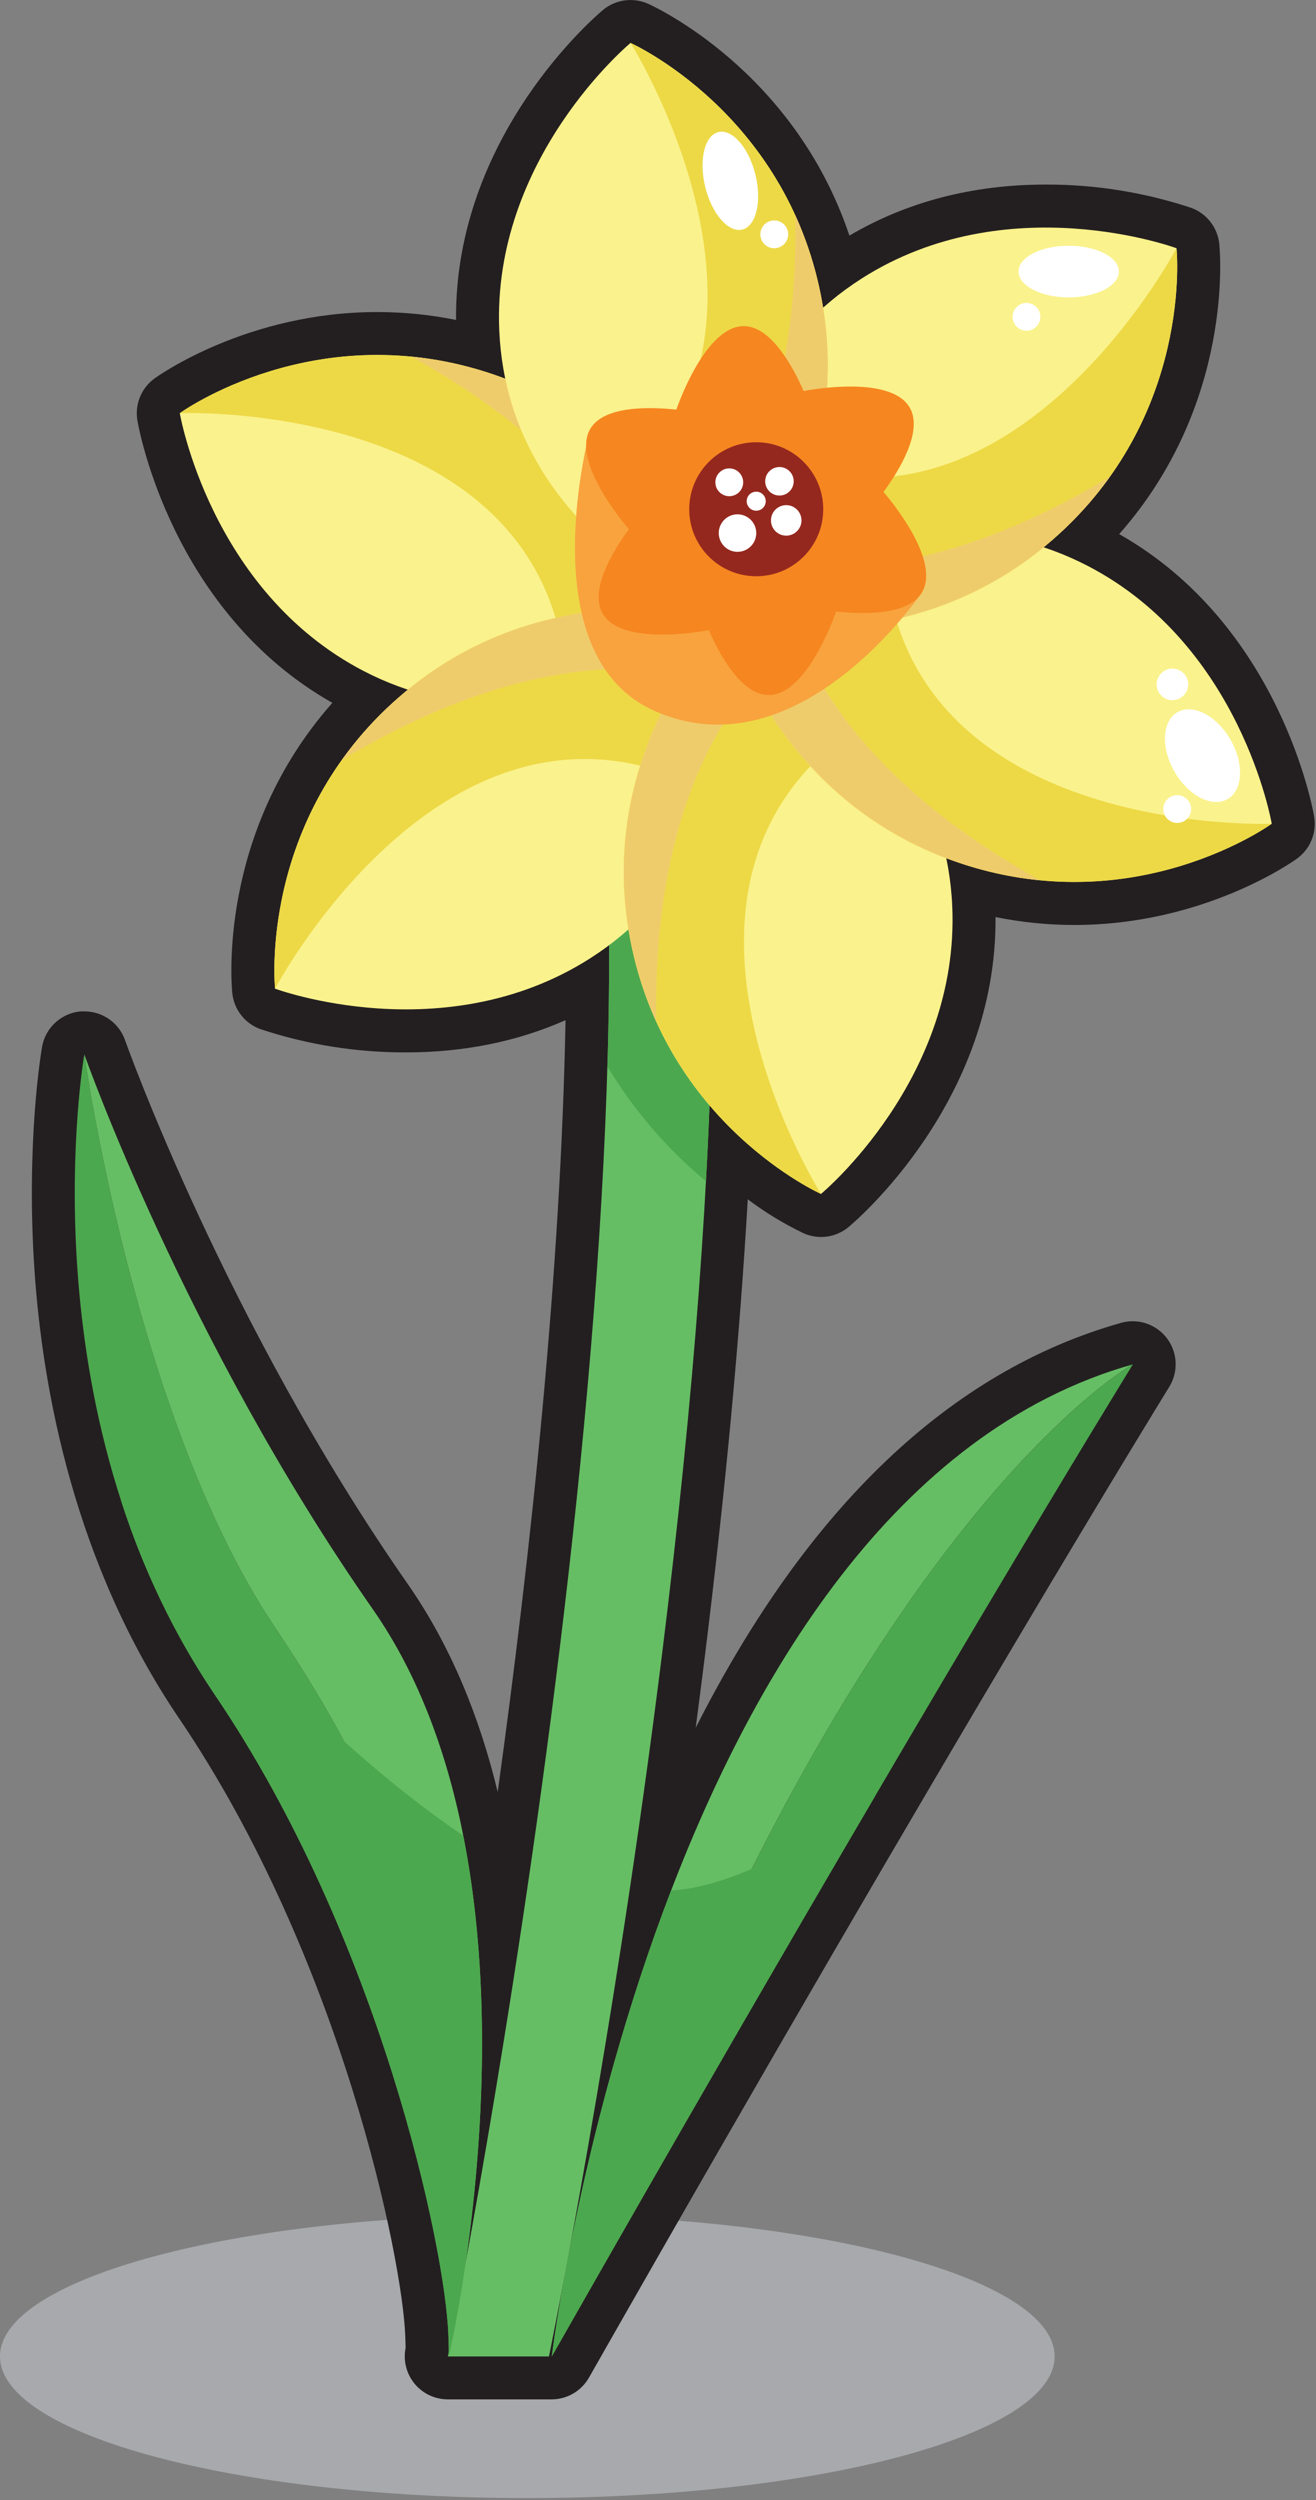 <svg width="459" height="872" viewBox="0 0 459 872" fill="none" xmlns="http://www.w3.org/2000/svg">
<rect x="0" y="0" width="459" height="872" fill="#808080" stroke="none"/>
<g clip-path="url(#clip0_4857_3506)">
<path d="M183.92 871.249C285.496 871.249 367.84 849.132 367.84 821.849C367.84 794.566 285.496 772.449 183.92 772.449C82.344 772.449 0 794.566 0 821.849C0 849.132 82.344 871.249 183.92 871.249Z" fill="#A7A9AC"/>
<path d="M458.35 284.77C457.88 282 446.35 218 390.35 186.28C430.52 140.81 425.51 87.4 425.26 85.03C424.97 82.246 423.906 79.6 422.19 77.389C420.474 75.178 418.174 73.492 415.55 72.52C399.153 67.067 381.979 64.315 364.7 64.37C339.31 64.37 316.31 70.37 296.26 82.17C276.97 24.64 228.2 2.28 226.03 1.31C223.477 0.169 220.655 -0.234 217.885 0.144C215.114 0.522 212.504 1.667 210.35 3.45C208.19 5.25 158.5 47.2 159.06 111.59C150.014 109.761 140.809 108.836 131.58 108.83C86.36 108.83 55.22 131.03 53.92 131.98C51.651 133.62 49.887 135.862 48.827 138.453C47.767 141.044 47.453 143.88 47.92 146.64C48.39 149.41 59.87 213.41 115.92 245.13C75.76 290.6 80.77 343.98 81.02 346.38C81.309 349.162 82.371 351.808 84.085 354.018C85.799 356.229 88.097 357.916 90.72 358.89C107.121 364.34 124.297 367.092 141.58 367.04C161.73 367.04 180.39 363.27 197.25 355.8C195.62 443.85 185.11 541.74 173.59 624.99C167.35 599.12 157.35 574.22 142.35 552.64C78.71 461.44 43.94 363.71 43.6 362.74C42.566 359.814 40.649 357.281 38.115 355.49C35.581 353.699 32.553 352.738 29.45 352.74C29.04 352.74 28.62 352.74 28.21 352.74C24.903 353.013 21.779 354.376 19.329 356.614C16.879 358.853 15.241 361.84 14.67 365.11C14.43 366.46 8.98 398.48 12.04 443.22C14.88 484.7 25.94 545.46 62.49 599.36C119.04 682.84 140.4 787.98 141.35 814.76C141.41 816.37 141.45 817.76 141.48 818.82C141.035 820.998 141.08 823.249 141.612 825.408C142.144 827.567 143.15 829.581 144.556 831.304C145.962 833.027 147.733 834.415 149.742 835.369C151.751 836.323 153.946 836.819 156.17 836.82H192.42C195.062 836.813 197.656 836.109 199.939 834.778C202.222 833.447 204.113 831.536 205.42 829.24C332.92 605.07 407.08 484.89 407.81 483.7C409.215 481.427 409.988 478.821 410.049 476.15C410.109 473.479 409.455 470.84 408.155 468.506C406.854 466.172 404.953 464.229 402.649 462.875C400.345 461.522 397.722 460.809 395.05 460.81C393.67 460.807 392.296 460.999 390.97 461.38C331.48 478.18 281.61 525.68 242.65 602.6C243.697 594.6 244.73 586.53 245.75 578.39C252.95 520.39 258 466.73 260.81 418.28C266.858 422.834 273.339 426.783 280.16 430.07C282.72 431.235 285.556 431.657 288.345 431.287C291.133 430.918 293.762 429.772 295.93 427.98C298.09 426.19 347.78 384.24 347.22 319.84C356.268 321.674 365.477 322.599 374.71 322.6C419.93 322.6 451.06 300.4 452.37 299.46C454.64 297.815 456.403 295.566 457.46 292.97C458.517 290.373 458.826 287.532 458.35 284.77Z" fill="#231F20"/>
<path d="M191.47 821.85H156.21C157.1 817.5 245.21 376.85 199.13 190.24L234.07 181.6C254.36 263.68 253.31 396.6 230.95 576.6C214.4 709.72 191.7 820.75 191.47 821.85Z" fill="#66BE64"/>
<g style="mix-blend-mode:multiply">
<path d="M234.07 181.6L199.13 190.24C210.94 237.98 213.94 302.48 211.86 371.98C220.983 387.153 232.603 400.676 246.23 411.98C251.62 313.39 247.58 236.24 234.07 181.6Z" fill="#4CA84E"/>
</g>
<path d="M62.71 144.12C62.71 144.12 110.52 109.45 172.41 130.74C237.36 153.07 253.14 215.74 253.14 215.74C253.14 215.74 192.41 268.07 126.74 233.98C73.26 206.13 62.71 144.12 62.71 144.12Z" fill="#FAF28C"/>
<path d="M197.84 242.65C230.45 235.23 253.14 215.7 253.14 215.7C253.14 215.7 237.36 153.07 172.41 130.7C110.52 109.41 62.72 144.08 62.72 144.08C62.72 144.08 195.67 138.98 197.84 242.65Z" fill="#EDD946"/>
<g style="mix-blend-mode:multiply">
<path d="M253.14 215.7C253.14 215.7 237.36 153.07 172.41 130.7C163.027 127.455 153.292 125.334 143.41 124.38C230.52 172.44 232.89 229.1 232.89 229.1C240.047 225.282 246.828 220.795 253.14 215.7Z" fill="#EFCC6B"/>
</g>
<path d="M95.94 344.82C95.94 344.82 89.81 286.09 139.19 243.13C191.01 198.05 253.19 215.7 253.19 215.7C253.19 215.7 268.19 294.48 205.77 334.28C154.91 366.69 95.94 344.82 95.94 344.82Z" fill="#FAF28C"/>
<path d="M248.82 277.07C258.7 245.07 253.14 215.7 253.14 215.7C253.14 215.7 191.01 198.05 139.19 243.13C89.81 286.13 95.94 344.82 95.94 344.82C95.94 344.82 157.93 227.1 248.82 277.07Z" fill="#EDD946"/>
<g style="mix-blend-mode:multiply">
<path d="M253.14 215.7C253.14 215.7 191.01 198.05 139.19 243.13C131.677 249.647 124.963 257.032 119.19 265.13C204.4 213.68 254.65 239.98 254.65 239.98C254.911 231.857 254.406 223.728 253.14 215.7Z" fill="#EFCC6B"/>
</g>
<path d="M286.35 416.409C286.35 416.409 232.42 392.339 219.91 328.099C206.77 260.679 253.13 215.699 253.13 215.699C253.13 215.699 328.84 242.109 332.13 316.059C334.78 376.269 286.35 416.409 286.35 416.409Z" fill="#FAF28C"/>
<path d="M304.12 250.119C281.39 225.589 253.12 215.699 253.12 215.699C253.12 215.699 206.76 260.699 219.9 328.099C232.41 392.339 286.34 416.399 286.34 416.399C286.34 416.399 215.4 303.849 304.12 250.119Z" fill="#EDD946"/>
<g style="mix-blend-mode:multiply">
<path d="M253.14 215.699C253.14 215.699 206.78 260.699 219.92 328.099C221.798 337.844 224.819 347.333 228.92 356.369C226.99 256.899 274.92 226.519 274.92 226.519C268.017 222.235 260.725 218.612 253.14 215.699Z" fill="#EFCC6B"/>
</g>
<path d="M443.56 287.279C443.56 287.279 395.76 321.949 333.86 300.669C268.86 278.339 253.14 215.669 253.14 215.669C253.14 215.669 313.87 163.309 379.54 197.449C433.01 225.279 443.56 287.279 443.56 287.279Z" fill="#FAF28C"/>
<path d="M308.44 188.76C275.82 196.18 253.14 215.7 253.14 215.7C253.14 215.7 268.91 278.34 333.86 300.7C395.76 321.99 443.56 287.31 443.56 287.31C443.56 287.31 310.61 292.46 308.44 188.76Z" fill="#EDD946"/>
<g style="mix-blend-mode:multiply">
<path d="M253.14 215.7C253.14 215.7 268.91 278.34 333.86 300.7C343.245 303.937 352.979 306.059 362.86 307.02C275.75 258.98 273.35 202.26 273.35 202.26C266.206 206.096 259.44 210.595 253.14 215.7Z" fill="#EFCC6B"/>
</g>
<path d="M410.35 86.579C410.35 86.579 416.47 145.32 367.09 188.28C315.28 233.359 253.15 215.7 253.15 215.7C253.15 215.7 238.15 136.98 300.55 97.129C351.35 64.719 410.35 86.579 410.35 86.579Z" fill="#FAF28C"/>
<path d="M257.45 154.34C247.57 186.34 253.14 215.7 253.14 215.7C253.14 215.7 315.27 233.36 367.08 188.28C416.46 145.28 410.34 86.58 410.34 86.58C410.34 86.58 348.35 204.31 257.45 154.34Z" fill="#EDD946"/>
<g style="mix-blend-mode:multiply">
<path d="M253.14 215.699C253.14 215.699 315.27 233.359 367.08 188.279C374.59 181.76 381.303 174.375 387.08 166.279C301.9 217.689 251.64 191.409 251.64 191.409C251.368 199.535 251.87 207.669 253.14 215.699Z" fill="#EFCC6B"/>
</g>
<path d="M219.92 14.979C219.92 14.979 273.84 39.05 286.36 103.289C299.49 170.709 253.14 215.68 253.14 215.68C253.14 215.68 177.42 189.279 174.14 115.329C171.49 55.139 219.92 14.979 219.92 14.979Z" fill="#FAF28C"/>
<path d="M202.15 181.289C224.89 205.819 253.15 215.699 253.15 215.699C253.15 215.699 299.5 170.699 286.37 103.309C273.84 39.069 219.92 14.979 219.92 14.979C219.92 14.979 290.87 127.559 202.15 181.289Z" fill="#EDD946"/>
<g style="mix-blend-mode:multiply">
<path d="M253.14 215.699C253.14 215.699 299.49 170.699 286.36 103.309C284.484 93.561 281.463 84.069 277.36 75.029C279.29 174.509 231.36 204.889 231.36 204.889C238.261 209.175 245.554 212.794 253.14 215.699Z" fill="#EFCC6B"/>
</g>
<path d="M270.05 86.58C272.729 86.58 274.9 84.409 274.9 81.73C274.9 79.051 272.729 76.88 270.05 76.88C267.371 76.88 265.2 79.051 265.2 81.73C265.2 84.409 267.371 86.58 270.05 86.58Z" fill="white"/>
<path d="M408.92 244.2C411.963 244.2 414.43 241.733 414.43 238.69C414.43 235.647 411.963 233.18 408.92 233.18C405.877 233.18 403.41 235.647 403.41 238.69C403.41 241.733 405.877 244.2 408.92 244.2Z" fill="white"/>
<path d="M410.59 287.019C413.269 287.019 415.44 284.848 415.44 282.169C415.44 279.491 413.269 277.319 410.59 277.319C407.911 277.319 405.74 279.491 405.74 282.169C405.74 284.848 407.911 287.019 410.59 287.019Z" fill="white"/>
<path d="M358.02 115.349C360.698 115.349 362.87 113.178 362.87 110.499C362.87 107.821 360.698 105.649 358.02 105.649C355.341 105.649 353.17 107.821 353.17 110.499C353.17 113.178 355.341 115.349 358.02 115.349Z" fill="white"/>
<path d="M321.64 206.49C321.64 206.49 278.48 270.8 227.88 247.75C184.3 227.91 205.88 149.66 205.88 149.66L321.64 206.49Z" fill="#F8A33E"/>
<path d="M219.35 184.569C213.71 192.269 205.48 205.799 210.21 213.999C216.63 225.119 243.51 220.469 247.21 219.779C251.06 228.519 258.66 242.409 268.12 242.409C280.97 242.409 290.38 216.809 291.62 213.279C301.11 214.279 316.94 214.679 321.62 206.489C328.05 195.369 310.62 174.409 308.15 171.579C313.79 163.879 322.02 150.339 317.29 142.149C310.87 131.029 283.99 135.669 280.29 136.369C276.45 127.629 268.84 113.739 259.39 113.739C246.54 113.739 237.13 139.329 235.89 142.869C226.4 141.869 210.56 141.469 205.83 149.659C199.45 160.779 216.92 181.739 219.35 184.569Z" fill="#F68620"/>
<path d="M263.76 200.979C276.667 200.979 287.13 190.516 287.13 177.609C287.13 164.702 276.667 154.239 263.76 154.239C250.853 154.239 240.39 164.702 240.39 177.609C240.39 190.516 250.853 200.979 263.76 200.979Z" fill="#95281E"/>
<path d="M257.23 192.46C260.842 192.46 263.77 189.532 263.77 185.92C263.77 182.308 260.842 179.38 257.23 179.38C253.618 179.38 250.69 182.308 250.69 185.92C250.69 189.532 253.618 192.46 257.23 192.46Z" fill="white"/>
<path d="M271.86 172.83C274.605 172.83 276.83 170.605 276.83 167.86C276.83 165.115 274.605 162.89 271.86 162.89C269.115 162.89 266.89 165.115 266.89 167.86C266.89 170.605 269.115 172.83 271.86 172.83Z" fill="white"/>
<path d="M274.22 186.82C277.158 186.82 279.54 184.438 279.54 181.5C279.54 178.562 277.158 176.18 274.22 176.18C271.282 176.18 268.9 178.562 268.9 181.5C268.9 184.438 271.282 186.82 274.22 186.82Z" fill="white"/>
<path d="M254.36 173.059C257.039 173.059 259.21 170.888 259.21 168.209C259.21 165.531 257.039 163.359 254.36 163.359C251.681 163.359 249.51 165.531 249.51 168.209C249.51 170.888 251.681 173.059 254.36 173.059Z" fill="white"/>
<path d="M263.76 178.119C265.594 178.119 267.08 176.633 267.08 174.799C267.08 172.966 265.594 171.479 263.76 171.479C261.926 171.479 260.44 172.966 260.44 174.799C260.44 176.633 261.926 178.119 263.76 178.119Z" fill="white"/>
<path d="M258.898 80.06C263.731 78.875 265.782 70.305 263.48 60.918C261.178 51.531 255.394 44.883 250.561 46.068C245.728 47.253 243.677 55.823 245.979 65.21C248.281 74.597 254.065 81.246 258.898 80.06Z" fill="white"/>
<path d="M372.75 103.719C382.415 103.719 390.25 99.685 390.25 94.709C390.25 89.733 382.415 85.699 372.75 85.699C363.085 85.699 355.25 89.733 355.25 94.709C355.25 99.685 363.085 103.719 372.75 103.719Z" fill="white"/>
<path d="M428.159 278.704C433.54 275.598 433.984 266.294 429.152 257.924C424.319 249.554 416.04 245.287 410.659 248.394C405.278 251.5 404.834 260.804 409.666 269.174C414.499 277.544 422.778 281.811 428.159 278.704Z" fill="white"/>
<path d="M95.69 567.23C47.01 494.64 29.41 367.71 29.41 367.71C29.41 367.71 7.75 491.98 74.86 590.98C132.57 676.09 155.26 783.98 156.38 814.23C166.7 694.23 136.24 627.69 95.69 567.23Z" fill="#4CA84E"/>
<path d="M130.01 561.22C64.35 467.13 29.41 367.71 29.41 367.71C29.41 367.71 47.01 494.64 95.69 567.23C136.24 627.69 166.69 694.23 156.38 814.23C156.57 819.16 156.56 821.87 156.56 821.87C156.56 821.87 195.68 655.31 130.01 561.22Z" fill="#66BE64"/>
<path d="M395.13 475.84C228.7 522.84 192.46 821.84 192.46 821.84C289.35 533.71 395.13 475.84 395.13 475.84Z" fill="#66BE64"/>
<path d="M192.46 821.85C321.61 594.78 395.13 475.85 395.13 475.85C395.13 475.85 289.35 533.71 192.46 821.85Z" fill="#4CA84E"/>
<g style="mix-blend-mode:multiply">
<path d="M305.16 626.52C267.78 653.46 245.16 658.8 234.08 659.32C202.08 742.62 192.46 821.85 192.46 821.85C236.83 743.83 274.64 678.57 305.16 626.52Z" fill="#4CA84E"/>
</g>
<g style="mix-blend-mode:multiply">
<path d="M42.1 522.979C49.738 547.086 60.769 569.982 74.86 590.979C132.57 676.089 155.26 783.979 156.38 814.229C156.56 819.159 156.56 821.87 156.56 821.87C156.56 821.87 178.81 727.129 161.56 640.199C111.03 605.979 65.35 552.439 42.1 522.979Z" fill="#4CA84E"/>
</g>
</g>
<defs>
<clipPath id="clip0_4857_3506">
<rect width="458.57" height="871.25" fill="white"/>
</clipPath>
</defs>
</svg>
